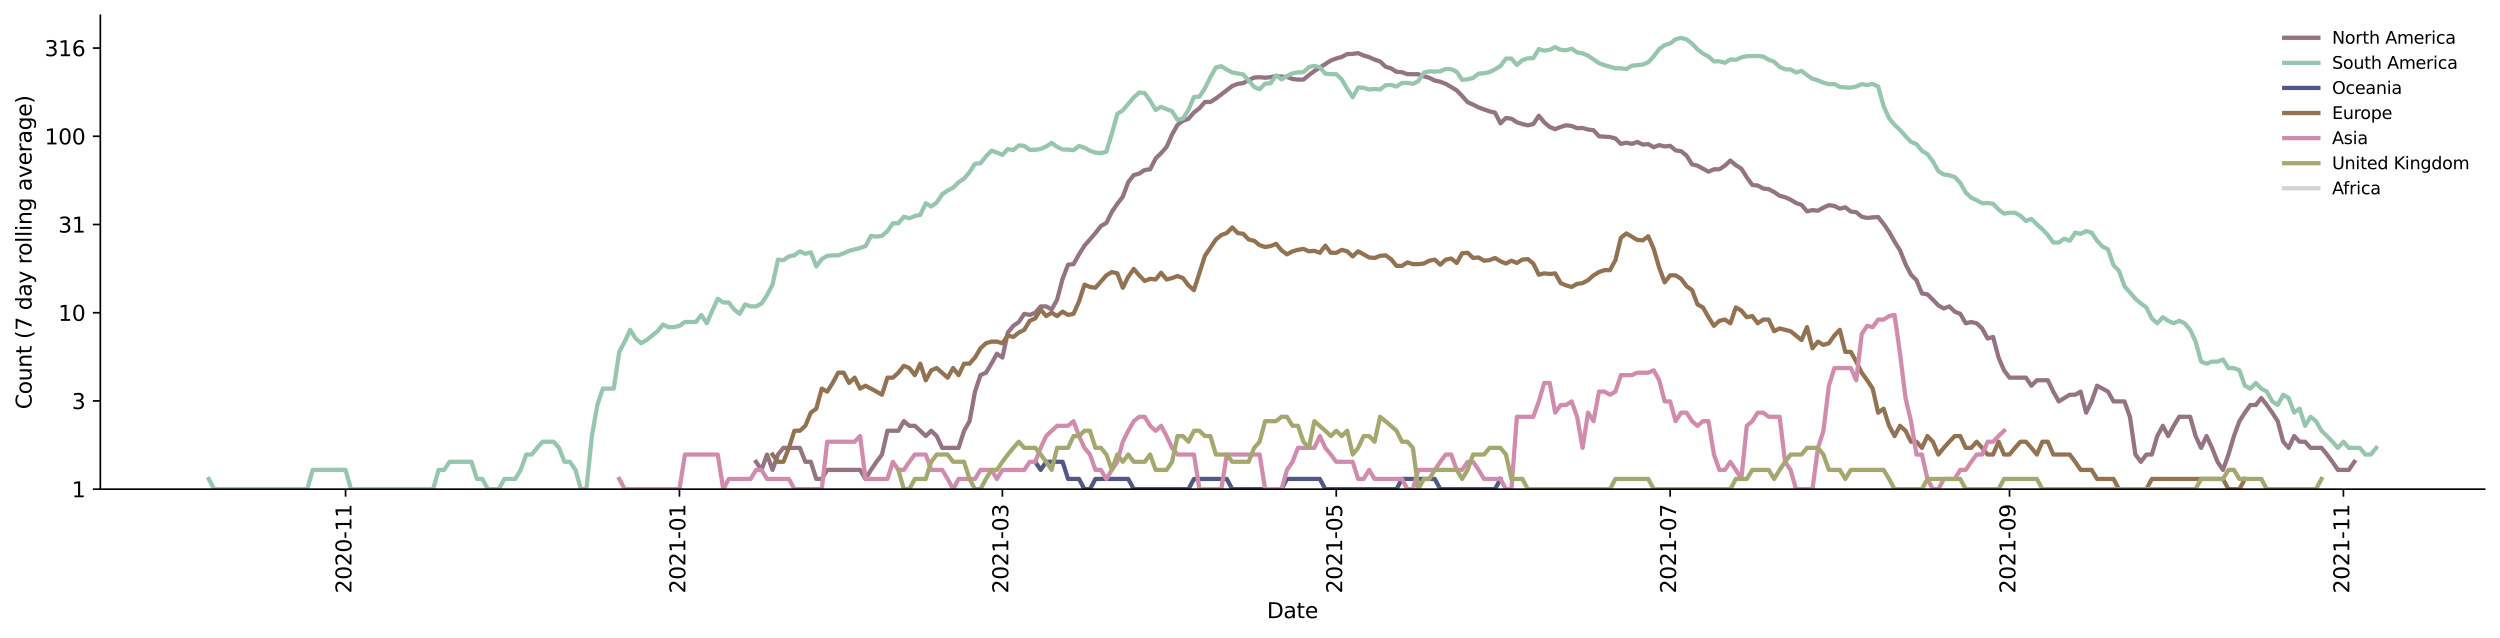 <?xml version="1.0" encoding="utf-8" standalone="no"?>
<!DOCTYPE svg PUBLIC "-//W3C//DTD SVG 1.1//EN"
  "http://www.w3.org/Graphics/SVG/1.1/DTD/svg11.dtd">
<svg height="298.621pt" version="1.1" viewBox="0 0 1170.166 298.621" width="1170.166pt" xmlns="http://www.w3.org/2000/svg" xmlns:xlink="http://www.w3.org/1999/xlink">
 <defs>
  <style type="text/css">*{stroke-linecap:butt;stroke-linejoin:round;}</style>
 </defs>
 <g id="figure_1">
  <g id="patch_1">
   <path d="M 0 298.621 
L 1170.166 298.621 
L 1170.166 0 
L 0 0 
z
" style="fill:#ffffff;"/>
  </g>
  <g id="axes_1">
   <g id="patch_2">
    <path d="M 46.966 228.96 
L 1162.966 228.96 
L 1162.966 7.2 
L 46.966 7.2 
z
" style="fill:#ffffff;"/>
   </g>
   <g id="matplotlib.axis_1">
    <g id="xtick_1">
     <g id="line2d_1">
      <defs>
       <path d="M 0 0 
L 0 3.5 
" id="mfb440094ff" style="stroke:#000000;stroke-width:0.8;"/>
      </defs>
      <g>
       <use style="stroke:#000000;stroke-width:0.8;" x="161.742" xlink:href="#mfb440094ff" y="228.96"/>
      </g>
     </g>
     <g id="text_1">
      <!-- 2020-11 -->
      <g transform="translate(164.502 277.743)rotate(-90)scale(0.1 -0.1)">
       <defs>
        <path d="M 1228 531 
L 3431 531 
L 3431 0 
L 469 0 
L 469 531 
Q 828 903 1448 1529 
Q 2069 2156 2228 2338 
Q 2531 2678 2651 2914 
Q 2772 3150 2772 3378 
Q 2772 3750 2511 3984 
Q 2250 4219 1831 4219 
Q 1534 4219 1204 4116 
Q 875 4013 500 3803 
L 500 4441 
Q 881 4594 1212 4672 
Q 1544 4750 1819 4750 
Q 2544 4750 2975 4387 
Q 3406 4025 3406 3419 
Q 3406 3131 3298 2873 
Q 3191 2616 2906 2266 
Q 2828 2175 2409 1742 
Q 1991 1309 1228 531 
z
" id="DejaVuSans-32" transform="scale(0.016)"/>
        <path d="M 2034 4250 
Q 1547 4250 1301 3770 
Q 1056 3291 1056 2328 
Q 1056 1369 1301 889 
Q 1547 409 2034 409 
Q 2525 409 2770 889 
Q 3016 1369 3016 2328 
Q 3016 3291 2770 3770 
Q 2525 4250 2034 4250 
z
M 2034 4750 
Q 2819 4750 3233 4129 
Q 3647 3509 3647 2328 
Q 3647 1150 3233 529 
Q 2819 -91 2034 -91 
Q 1250 -91 836 529 
Q 422 1150 422 2328 
Q 422 3509 836 4129 
Q 1250 4750 2034 4750 
z
" id="DejaVuSans-30" transform="scale(0.016)"/>
        <path d="M 313 2009 
L 1997 2009 
L 1997 1497 
L 313 1497 
L 313 2009 
z
" id="DejaVuSans-2d" transform="scale(0.016)"/>
        <path d="M 794 531 
L 1825 531 
L 1825 4091 
L 703 3866 
L 703 4441 
L 1819 4666 
L 2450 4666 
L 2450 531 
L 3481 531 
L 3481 0 
L 794 0 
L 794 531 
z
" id="DejaVuSans-31" transform="scale(0.016)"/>
       </defs>
       <use xlink:href="#DejaVuSans-32"/>
       <use x="63.623" xlink:href="#DejaVuSans-30"/>
       <use x="127.246" xlink:href="#DejaVuSans-32"/>
       <use x="190.869" xlink:href="#DejaVuSans-30"/>
       <use x="254.492" xlink:href="#DejaVuSans-2d"/>
       <use x="290.576" xlink:href="#DejaVuSans-31"/>
       <use x="354.199" xlink:href="#DejaVuSans-31"/>
      </g>
     </g>
    </g>
    <g id="xtick_2">
     <g id="line2d_2">
      <g>
       <use style="stroke:#000000;stroke-width:0.8;" x="318.023" xlink:href="#mfb440094ff" y="228.96"/>
      </g>
     </g>
     <g id="text_2">
      <!-- 2021-01 -->
      <g transform="translate(320.783 277.743)rotate(-90)scale(0.1 -0.1)">
       <use xlink:href="#DejaVuSans-32"/>
       <use x="63.623" xlink:href="#DejaVuSans-30"/>
       <use x="127.246" xlink:href="#DejaVuSans-32"/>
       <use x="190.869" xlink:href="#DejaVuSans-31"/>
       <use x="254.492" xlink:href="#DejaVuSans-2d"/>
       <use x="290.576" xlink:href="#DejaVuSans-30"/>
       <use x="354.199" xlink:href="#DejaVuSans-31"/>
      </g>
     </g>
    </g>
    <g id="xtick_3">
     <g id="line2d_3">
      <g>
       <use style="stroke:#000000;stroke-width:0.8;" x="469.181" xlink:href="#mfb440094ff" y="228.96"/>
      </g>
     </g>
     <g id="text_3">
      <!-- 2021-03 -->
      <g transform="translate(471.94 277.743)rotate(-90)scale(0.1 -0.1)">
       <defs>
        <path d="M 2597 2516 
Q 3050 2419 3304 2112 
Q 3559 1806 3559 1356 
Q 3559 666 3084 287 
Q 2609 -91 1734 -91 
Q 1441 -91 1130 -33 
Q 819 25 488 141 
L 488 750 
Q 750 597 1062 519 
Q 1375 441 1716 441 
Q 2309 441 2620 675 
Q 2931 909 2931 1356 
Q 2931 1769 2642 2001 
Q 2353 2234 1838 2234 
L 1294 2234 
L 1294 2753 
L 1863 2753 
Q 2328 2753 2575 2939 
Q 2822 3125 2822 3475 
Q 2822 3834 2567 4026 
Q 2313 4219 1838 4219 
Q 1578 4219 1281 4162 
Q 984 4106 628 3988 
L 628 4550 
Q 988 4650 1302 4700 
Q 1616 4750 1894 4750 
Q 2613 4750 3031 4423 
Q 3450 4097 3450 3541 
Q 3450 3153 3228 2886 
Q 3006 2619 2597 2516 
z
" id="DejaVuSans-33" transform="scale(0.016)"/>
       </defs>
       <use xlink:href="#DejaVuSans-32"/>
       <use x="63.623" xlink:href="#DejaVuSans-30"/>
       <use x="127.246" xlink:href="#DejaVuSans-32"/>
       <use x="190.869" xlink:href="#DejaVuSans-31"/>
       <use x="254.492" xlink:href="#DejaVuSans-2d"/>
       <use x="290.576" xlink:href="#DejaVuSans-30"/>
       <use x="354.199" xlink:href="#DejaVuSans-33"/>
      </g>
     </g>
    </g>
    <g id="xtick_4">
     <g id="line2d_4">
      <g>
       <use style="stroke:#000000;stroke-width:0.8;" x="625.461" xlink:href="#mfb440094ff" y="228.96"/>
      </g>
     </g>
     <g id="text_4">
      <!-- 2021-05 -->
      <g transform="translate(628.221 277.743)rotate(-90)scale(0.1 -0.1)">
       <defs>
        <path d="M 691 4666 
L 3169 4666 
L 3169 4134 
L 1269 4134 
L 1269 2991 
Q 1406 3038 1543 3061 
Q 1681 3084 1819 3084 
Q 2600 3084 3056 2656 
Q 3513 2228 3513 1497 
Q 3513 744 3044 326 
Q 2575 -91 1722 -91 
Q 1428 -91 1123 -41 
Q 819 9 494 109 
L 494 744 
Q 775 591 1075 516 
Q 1375 441 1709 441 
Q 2250 441 2565 725 
Q 2881 1009 2881 1497 
Q 2881 1984 2565 2268 
Q 2250 2553 1709 2553 
Q 1456 2553 1204 2497 
Q 953 2441 691 2322 
L 691 4666 
z
" id="DejaVuSans-35" transform="scale(0.016)"/>
       </defs>
       <use xlink:href="#DejaVuSans-32"/>
       <use x="63.623" xlink:href="#DejaVuSans-30"/>
       <use x="127.246" xlink:href="#DejaVuSans-32"/>
       <use x="190.869" xlink:href="#DejaVuSans-31"/>
       <use x="254.492" xlink:href="#DejaVuSans-2d"/>
       <use x="290.576" xlink:href="#DejaVuSans-30"/>
       <use x="354.199" xlink:href="#DejaVuSans-35"/>
      </g>
     </g>
    </g>
    <g id="xtick_5">
     <g id="line2d_5">
      <g>
       <use style="stroke:#000000;stroke-width:0.8;" x="781.742" xlink:href="#mfb440094ff" y="228.96"/>
      </g>
     </g>
     <g id="text_5">
      <!-- 2021-07 -->
      <g transform="translate(784.502 277.743)rotate(-90)scale(0.1 -0.1)">
       <defs>
        <path d="M 525 4666 
L 3525 4666 
L 3525 4397 
L 1831 0 
L 1172 0 
L 2766 4134 
L 525 4134 
L 525 4666 
z
" id="DejaVuSans-37" transform="scale(0.016)"/>
       </defs>
       <use xlink:href="#DejaVuSans-32"/>
       <use x="63.623" xlink:href="#DejaVuSans-30"/>
       <use x="127.246" xlink:href="#DejaVuSans-32"/>
       <use x="190.869" xlink:href="#DejaVuSans-31"/>
       <use x="254.492" xlink:href="#DejaVuSans-2d"/>
       <use x="290.576" xlink:href="#DejaVuSans-30"/>
       <use x="354.199" xlink:href="#DejaVuSans-37"/>
      </g>
     </g>
    </g>
    <g id="xtick_6">
     <g id="line2d_6">
      <g>
       <use style="stroke:#000000;stroke-width:0.8;" x="940.585" xlink:href="#mfb440094ff" y="228.96"/>
      </g>
     </g>
     <g id="text_6">
      <!-- 2021-09 -->
      <g transform="translate(943.345 277.743)rotate(-90)scale(0.1 -0.1)">
       <defs>
        <path d="M 703 97 
L 703 672 
Q 941 559 1184 500 
Q 1428 441 1663 441 
Q 2288 441 2617 861 
Q 2947 1281 2994 2138 
Q 2813 1869 2534 1725 
Q 2256 1581 1919 1581 
Q 1219 1581 811 2004 
Q 403 2428 403 3163 
Q 403 3881 828 4315 
Q 1253 4750 1959 4750 
Q 2769 4750 3195 4129 
Q 3622 3509 3622 2328 
Q 3622 1225 3098 567 
Q 2575 -91 1691 -91 
Q 1453 -91 1209 -44 
Q 966 3 703 97 
z
M 1959 2075 
Q 2384 2075 2632 2365 
Q 2881 2656 2881 3163 
Q 2881 3666 2632 3958 
Q 2384 4250 1959 4250 
Q 1534 4250 1286 3958 
Q 1038 3666 1038 3163 
Q 1038 2656 1286 2365 
Q 1534 2075 1959 2075 
z
" id="DejaVuSans-39" transform="scale(0.016)"/>
       </defs>
       <use xlink:href="#DejaVuSans-32"/>
       <use x="63.623" xlink:href="#DejaVuSans-30"/>
       <use x="127.246" xlink:href="#DejaVuSans-32"/>
       <use x="190.869" xlink:href="#DejaVuSans-31"/>
       <use x="254.492" xlink:href="#DejaVuSans-2d"/>
       <use x="290.576" xlink:href="#DejaVuSans-30"/>
       <use x="354.199" xlink:href="#DejaVuSans-39"/>
      </g>
     </g>
    </g>
    <g id="xtick_7">
     <g id="line2d_7">
      <g>
       <use style="stroke:#000000;stroke-width:0.8;" x="1096.866" xlink:href="#mfb440094ff" y="228.96"/>
      </g>
     </g>
     <g id="text_7">
      <!-- 2021-11 -->
      <g transform="translate(1099.626 277.743)rotate(-90)scale(0.1 -0.1)">
       <use xlink:href="#DejaVuSans-32"/>
       <use x="63.623" xlink:href="#DejaVuSans-30"/>
       <use x="127.246" xlink:href="#DejaVuSans-32"/>
       <use x="190.869" xlink:href="#DejaVuSans-31"/>
       <use x="254.492" xlink:href="#DejaVuSans-2d"/>
       <use x="290.576" xlink:href="#DejaVuSans-31"/>
       <use x="354.199" xlink:href="#DejaVuSans-31"/>
      </g>
     </g>
    </g>
    <g id="text_8">
     <!-- Date -->
     <g transform="translate(593.015 289.341)scale(0.1 -0.1)">
      <defs>
       <path d="M 1259 4147 
L 1259 519 
L 2022 519 
Q 2988 519 3436 956 
Q 3884 1394 3884 2338 
Q 3884 3275 3436 3711 
Q 2988 4147 2022 4147 
L 1259 4147 
z
M 628 4666 
L 1925 4666 
Q 3281 4666 3915 4102 
Q 4550 3538 4550 2338 
Q 4550 1131 3912 565 
Q 3275 0 1925 0 
L 628 0 
L 628 4666 
z
" id="DejaVuSans-44" transform="scale(0.016)"/>
       <path d="M 2194 1759 
Q 1497 1759 1228 1600 
Q 959 1441 959 1056 
Q 959 750 1161 570 
Q 1363 391 1709 391 
Q 2188 391 2477 730 
Q 2766 1069 2766 1631 
L 2766 1759 
L 2194 1759 
z
M 3341 1997 
L 3341 0 
L 2766 0 
L 2766 531 
Q 2569 213 2275 61 
Q 1981 -91 1556 -91 
Q 1019 -91 701 211 
Q 384 513 384 1019 
Q 384 1609 779 1909 
Q 1175 2209 1959 2209 
L 2766 2209 
L 2766 2266 
Q 2766 2663 2505 2880 
Q 2244 3097 1772 3097 
Q 1472 3097 1187 3025 
Q 903 2953 641 2809 
L 641 3341 
Q 956 3463 1253 3523 
Q 1550 3584 1831 3584 
Q 2591 3584 2966 3190 
Q 3341 2797 3341 1997 
z
" id="DejaVuSans-61" transform="scale(0.016)"/>
       <path d="M 1172 4494 
L 1172 3500 
L 2356 3500 
L 2356 3053 
L 1172 3053 
L 1172 1153 
Q 1172 725 1289 603 
Q 1406 481 1766 481 
L 2356 481 
L 2356 0 
L 1766 0 
Q 1100 0 847 248 
Q 594 497 594 1153 
L 594 3053 
L 172 3053 
L 172 3500 
L 594 3500 
L 594 4494 
L 1172 4494 
z
" id="DejaVuSans-74" transform="scale(0.016)"/>
       <path d="M 3597 1894 
L 3597 1613 
L 953 1613 
Q 991 1019 1311 708 
Q 1631 397 2203 397 
Q 2534 397 2845 478 
Q 3156 559 3463 722 
L 3463 178 
Q 3153 47 2828 -22 
Q 2503 -91 2169 -91 
Q 1331 -91 842 396 
Q 353 884 353 1716 
Q 353 2575 817 3079 
Q 1281 3584 2069 3584 
Q 2775 3584 3186 3129 
Q 3597 2675 3597 1894 
z
M 3022 2063 
Q 3016 2534 2758 2815 
Q 2500 3097 2075 3097 
Q 1594 3097 1305 2825 
Q 1016 2553 972 2059 
L 3022 2063 
z
" id="DejaVuSans-65" transform="scale(0.016)"/>
      </defs>
      <use xlink:href="#DejaVuSans-44"/>
      <use x="77.002" xlink:href="#DejaVuSans-61"/>
      <use x="138.281" xlink:href="#DejaVuSans-74"/>
      <use x="177.49" xlink:href="#DejaVuSans-65"/>
     </g>
    </g>
   </g>
   <g id="matplotlib.axis_2">
    <g id="ytick_1">
     <g id="line2d_8">
      <defs>
       <path d="M 0 0 
L -3.5 0 
" id="mb0893ee083" style="stroke:#000000;stroke-width:0.8;"/>
      </defs>
      <g>
       <use style="stroke:#000000;stroke-width:0.8;" x="46.966" xlink:href="#mb0893ee083" y="228.96"/>
      </g>
     </g>
     <g id="text_9">
      <!-- 1 -->
      <g transform="translate(33.603 232.759)scale(0.1 -0.1)">
       <use xlink:href="#DejaVuSans-31"/>
      </g>
     </g>
    </g>
    <g id="ytick_2">
     <g id="line2d_9">
      <g>
       <use style="stroke:#000000;stroke-width:0.8;" x="46.966" xlink:href="#mb0893ee083" y="187.667"/>
      </g>
     </g>
     <g id="text_10">
      <!-- 3 -->
      <g transform="translate(33.603 191.466)scale(0.1 -0.1)">
       <use xlink:href="#DejaVuSans-33"/>
      </g>
     </g>
    </g>
    <g id="ytick_3">
     <g id="line2d_10">
      <g>
       <use style="stroke:#000000;stroke-width:0.8;" x="46.966" xlink:href="#mb0893ee083" y="146.374"/>
      </g>
     </g>
     <g id="text_11">
      <!-- 10 -->
      <g transform="translate(27.241 150.173)scale(0.1 -0.1)">
       <use xlink:href="#DejaVuSans-31"/>
       <use x="63.623" xlink:href="#DejaVuSans-30"/>
      </g>
     </g>
    </g>
    <g id="ytick_4">
     <g id="line2d_11">
      <g>
       <use style="stroke:#000000;stroke-width:0.8;" x="46.966" xlink:href="#mb0893ee083" y="105.081"/>
      </g>
     </g>
     <g id="text_12">
      <!-- 31 -->
      <g transform="translate(27.241 108.88)scale(0.1 -0.1)">
       <use xlink:href="#DejaVuSans-33"/>
       <use x="63.623" xlink:href="#DejaVuSans-31"/>
      </g>
     </g>
    </g>
    <g id="ytick_5">
     <g id="line2d_12">
      <g>
       <use style="stroke:#000000;stroke-width:0.8;" x="46.966" xlink:href="#mb0893ee083" y="63.788"/>
      </g>
     </g>
     <g id="text_13">
      <!-- 100 -->
      <g transform="translate(20.878 67.587)scale(0.1 -0.1)">
       <use xlink:href="#DejaVuSans-31"/>
       <use x="63.623" xlink:href="#DejaVuSans-30"/>
       <use x="127.246" xlink:href="#DejaVuSans-30"/>
      </g>
     </g>
    </g>
    <g id="ytick_6">
     <g id="line2d_13">
      <g>
       <use style="stroke:#000000;stroke-width:0.8;" x="46.966" xlink:href="#mb0893ee083" y="22.495"/>
      </g>
     </g>
     <g id="text_14">
      <!-- 316 -->
      <g transform="translate(20.878 26.294)scale(0.1 -0.1)">
       <defs>
        <path d="M 2113 2584 
Q 1688 2584 1439 2293 
Q 1191 2003 1191 1497 
Q 1191 994 1439 701 
Q 1688 409 2113 409 
Q 2538 409 2786 701 
Q 3034 994 3034 1497 
Q 3034 2003 2786 2293 
Q 2538 2584 2113 2584 
z
M 3366 4563 
L 3366 3988 
Q 3128 4100 2886 4159 
Q 2644 4219 2406 4219 
Q 1781 4219 1451 3797 
Q 1122 3375 1075 2522 
Q 1259 2794 1537 2939 
Q 1816 3084 2150 3084 
Q 2853 3084 3261 2657 
Q 3669 2231 3669 1497 
Q 3669 778 3244 343 
Q 2819 -91 2113 -91 
Q 1303 -91 875 529 
Q 447 1150 447 2328 
Q 447 3434 972 4092 
Q 1497 4750 2381 4750 
Q 2619 4750 2861 4703 
Q 3103 4656 3366 4563 
z
" id="DejaVuSans-36" transform="scale(0.016)"/>
       </defs>
       <use xlink:href="#DejaVuSans-33"/>
       <use x="63.623" xlink:href="#DejaVuSans-31"/>
       <use x="127.246" xlink:href="#DejaVuSans-36"/>
      </g>
     </g>
    </g>
    <g id="text_15">
     <!-- Count (7 day rolling average) -->
     <g transform="translate(14.798 191.548)rotate(-90)scale(0.1 -0.1)">
      <defs>
       <path d="M 4122 4306 
L 4122 3641 
Q 3803 3938 3442 4084 
Q 3081 4231 2675 4231 
Q 1875 4231 1450 3742 
Q 1025 3253 1025 2328 
Q 1025 1406 1450 917 
Q 1875 428 2675 428 
Q 3081 428 3442 575 
Q 3803 722 4122 1019 
L 4122 359 
Q 3791 134 3420 21 
Q 3050 -91 2638 -91 
Q 1578 -91 968 557 
Q 359 1206 359 2328 
Q 359 3453 968 4101 
Q 1578 4750 2638 4750 
Q 3056 4750 3426 4639 
Q 3797 4528 4122 4306 
z
" id="DejaVuSans-43" transform="scale(0.016)"/>
       <path d="M 1959 3097 
Q 1497 3097 1228 2736 
Q 959 2375 959 1747 
Q 959 1119 1226 758 
Q 1494 397 1959 397 
Q 2419 397 2687 759 
Q 2956 1122 2956 1747 
Q 2956 2369 2687 2733 
Q 2419 3097 1959 3097 
z
M 1959 3584 
Q 2709 3584 3137 3096 
Q 3566 2609 3566 1747 
Q 3566 888 3137 398 
Q 2709 -91 1959 -91 
Q 1206 -91 779 398 
Q 353 888 353 1747 
Q 353 2609 779 3096 
Q 1206 3584 1959 3584 
z
" id="DejaVuSans-6f" transform="scale(0.016)"/>
       <path d="M 544 1381 
L 544 3500 
L 1119 3500 
L 1119 1403 
Q 1119 906 1312 657 
Q 1506 409 1894 409 
Q 2359 409 2629 706 
Q 2900 1003 2900 1516 
L 2900 3500 
L 3475 3500 
L 3475 0 
L 2900 0 
L 2900 538 
Q 2691 219 2414 64 
Q 2138 -91 1772 -91 
Q 1169 -91 856 284 
Q 544 659 544 1381 
z
M 1991 3584 
L 1991 3584 
z
" id="DejaVuSans-75" transform="scale(0.016)"/>
       <path d="M 3513 2113 
L 3513 0 
L 2938 0 
L 2938 2094 
Q 2938 2591 2744 2837 
Q 2550 3084 2163 3084 
Q 1697 3084 1428 2787 
Q 1159 2491 1159 1978 
L 1159 0 
L 581 0 
L 581 3500 
L 1159 3500 
L 1159 2956 
Q 1366 3272 1645 3428 
Q 1925 3584 2291 3584 
Q 2894 3584 3203 3211 
Q 3513 2838 3513 2113 
z
" id="DejaVuSans-6e" transform="scale(0.016)"/>
       <path id="DejaVuSans-20" transform="scale(0.016)"/>
       <path d="M 1984 4856 
Q 1566 4138 1362 3434 
Q 1159 2731 1159 2009 
Q 1159 1288 1364 580 
Q 1569 -128 1984 -844 
L 1484 -844 
Q 1016 -109 783 600 
Q 550 1309 550 2009 
Q 550 2706 781 3412 
Q 1013 4119 1484 4856 
L 1984 4856 
z
" id="DejaVuSans-28" transform="scale(0.016)"/>
       <path d="M 2906 2969 
L 2906 4863 
L 3481 4863 
L 3481 0 
L 2906 0 
L 2906 525 
Q 2725 213 2448 61 
Q 2172 -91 1784 -91 
Q 1150 -91 751 415 
Q 353 922 353 1747 
Q 353 2572 751 3078 
Q 1150 3584 1784 3584 
Q 2172 3584 2448 3432 
Q 2725 3281 2906 2969 
z
M 947 1747 
Q 947 1113 1208 752 
Q 1469 391 1925 391 
Q 2381 391 2643 752 
Q 2906 1113 2906 1747 
Q 2906 2381 2643 2742 
Q 2381 3103 1925 3103 
Q 1469 3103 1208 2742 
Q 947 2381 947 1747 
z
" id="DejaVuSans-64" transform="scale(0.016)"/>
       <path d="M 2059 -325 
Q 1816 -950 1584 -1140 
Q 1353 -1331 966 -1331 
L 506 -1331 
L 506 -850 
L 844 -850 
Q 1081 -850 1212 -737 
Q 1344 -625 1503 -206 
L 1606 56 
L 191 3500 
L 800 3500 
L 1894 763 
L 2988 3500 
L 3597 3500 
L 2059 -325 
z
" id="DejaVuSans-79" transform="scale(0.016)"/>
       <path d="M 2631 2963 
Q 2534 3019 2420 3045 
Q 2306 3072 2169 3072 
Q 1681 3072 1420 2755 
Q 1159 2438 1159 1844 
L 1159 0 
L 581 0 
L 581 3500 
L 1159 3500 
L 1159 2956 
Q 1341 3275 1631 3429 
Q 1922 3584 2338 3584 
Q 2397 3584 2469 3576 
Q 2541 3569 2628 3553 
L 2631 2963 
z
" id="DejaVuSans-72" transform="scale(0.016)"/>
       <path d="M 603 4863 
L 1178 4863 
L 1178 0 
L 603 0 
L 603 4863 
z
" id="DejaVuSans-6c" transform="scale(0.016)"/>
       <path d="M 603 3500 
L 1178 3500 
L 1178 0 
L 603 0 
L 603 3500 
z
M 603 4863 
L 1178 4863 
L 1178 4134 
L 603 4134 
L 603 4863 
z
" id="DejaVuSans-69" transform="scale(0.016)"/>
       <path d="M 2906 1791 
Q 2906 2416 2648 2759 
Q 2391 3103 1925 3103 
Q 1463 3103 1205 2759 
Q 947 2416 947 1791 
Q 947 1169 1205 825 
Q 1463 481 1925 481 
Q 2391 481 2648 825 
Q 2906 1169 2906 1791 
z
M 3481 434 
Q 3481 -459 3084 -895 
Q 2688 -1331 1869 -1331 
Q 1566 -1331 1297 -1286 
Q 1028 -1241 775 -1147 
L 775 -588 
Q 1028 -725 1275 -790 
Q 1522 -856 1778 -856 
Q 2344 -856 2625 -561 
Q 2906 -266 2906 331 
L 2906 616 
Q 2728 306 2450 153 
Q 2172 0 1784 0 
Q 1141 0 747 490 
Q 353 981 353 1791 
Q 353 2603 747 3093 
Q 1141 3584 1784 3584 
Q 2172 3584 2450 3431 
Q 2728 3278 2906 2969 
L 2906 3500 
L 3481 3500 
L 3481 434 
z
" id="DejaVuSans-67" transform="scale(0.016)"/>
       <path d="M 191 3500 
L 800 3500 
L 1894 563 
L 2988 3500 
L 3597 3500 
L 2284 0 
L 1503 0 
L 191 3500 
z
" id="DejaVuSans-76" transform="scale(0.016)"/>
       <path d="M 513 4856 
L 1013 4856 
Q 1481 4119 1714 3412 
Q 1947 2706 1947 2009 
Q 1947 1309 1714 600 
Q 1481 -109 1013 -844 
L 513 -844 
Q 928 -128 1133 580 
Q 1338 1288 1338 2009 
Q 1338 2731 1133 3434 
Q 928 4138 513 4856 
z
" id="DejaVuSans-29" transform="scale(0.016)"/>
      </defs>
      <use xlink:href="#DejaVuSans-43"/>
      <use x="69.824" xlink:href="#DejaVuSans-6f"/>
      <use x="131.006" xlink:href="#DejaVuSans-75"/>
      <use x="194.385" xlink:href="#DejaVuSans-6e"/>
      <use x="257.764" xlink:href="#DejaVuSans-74"/>
      <use x="296.973" xlink:href="#DejaVuSans-20"/>
      <use x="328.76" xlink:href="#DejaVuSans-28"/>
      <use x="367.773" xlink:href="#DejaVuSans-37"/>
      <use x="431.396" xlink:href="#DejaVuSans-20"/>
      <use x="463.184" xlink:href="#DejaVuSans-64"/>
      <use x="526.66" xlink:href="#DejaVuSans-61"/>
      <use x="587.939" xlink:href="#DejaVuSans-79"/>
      <use x="647.119" xlink:href="#DejaVuSans-20"/>
      <use x="678.906" xlink:href="#DejaVuSans-72"/>
      <use x="717.77" xlink:href="#DejaVuSans-6f"/>
      <use x="778.951" xlink:href="#DejaVuSans-6c"/>
      <use x="806.734" xlink:href="#DejaVuSans-6c"/>
      <use x="834.518" xlink:href="#DejaVuSans-69"/>
      <use x="862.301" xlink:href="#DejaVuSans-6e"/>
      <use x="925.68" xlink:href="#DejaVuSans-67"/>
      <use x="989.156" xlink:href="#DejaVuSans-20"/>
      <use x="1020.943" xlink:href="#DejaVuSans-61"/>
      <use x="1082.223" xlink:href="#DejaVuSans-76"/>
      <use x="1141.402" xlink:href="#DejaVuSans-65"/>
      <use x="1202.926" xlink:href="#DejaVuSans-72"/>
      <use x="1244.039" xlink:href="#DejaVuSans-61"/>
      <use x="1305.318" xlink:href="#DejaVuSans-67"/>
      <use x="1368.795" xlink:href="#DejaVuSans-65"/>
      <use x="1430.318" xlink:href="#DejaVuSans-29"/>
     </g>
    </g>
   </g>
   <g id="line2d_14">
    <path clip-path="url(#pcf53d0bba7)" d="M 353.891 216.167 
L 356.453 219.946 
L 359.015 212.749 
L 361.577 219.946 
L 364.139 212.749 
L 366.701 209.628 
L 374.387 209.628 
L 376.949 216.167 
L 379.511 216.167 
L 382.073 224.171 
L 384.635 224.171 
L 387.197 219.946 
L 402.569 219.946 
L 405.131 224.171 
L 407.693 219.946 
L 410.255 216.167 
L 412.817 212.749 
L 415.379 201.625 
L 420.503 201.625 
L 423.065 197.135 
L 425.627 199.31 
L 428.189 199.31 
L 430.751 201.625 
L 433.313 204.099 
L 435.875 201.625 
L 438.437 204.099 
L 440.999 209.628 
L 448.685 209.628 
L 451.247 201.625 
L 453.809 197.135 
L 456.371 183.303 
L 458.933 175.588 
L 461.495 174.449 
L 464.057 170.224 
L 466.619 165.56 
L 469.181 167.354 
L 471.742 155.682 
L 474.304 152.506 
L 476.866 150.727 
L 479.428 146.89 
L 481.99 147.414 
L 484.552 146.374 
L 487.114 143.424 
L 489.676 143.424 
L 492.238 144.869 
L 494.8 140.264 
L 497.362 130.49 
L 499.924 123.896 
L 502.486 123.624 
L 505.048 119.039 
L 507.61 114.974 
L 512.734 109.081 
L 515.296 105.794 
L 517.858 104.337 
L 520.42 99.173 
L 522.982 95.394 
L 525.544 92.088 
L 528.106 85.23 
L 530.668 81.939 
L 533.23 81.266 
L 535.792 79.556 
L 538.354 79.239 
L 540.916 74.175 
L 543.478 71.664 
L 546.04 68.783 
L 548.602 62.977 
L 551.164 58.421 
L 553.726 56.53 
L 556.288 55.621 
L 558.85 52.647 
L 561.412 50.674 
L 563.974 47.74 
L 566.536 47.74 
L 569.098 46.139 
L 576.784 40.258 
L 579.346 39.262 
L 581.908 38.876 
L 584.47 37.471 
L 587.032 36.309 
L 589.594 36.143 
L 592.156 36.381 
L 594.718 36.096 
L 597.28 35.672 
L 602.404 36.025 
L 604.966 36.958 
L 607.528 37.251 
L 610.09 37.251 
L 612.652 35.138 
L 615.214 33.252 
L 622.9 28.316 
L 625.461 27.357 
L 628.023 26.658 
L 630.585 25.319 
L 633.147 25.231 
L 635.709 24.866 
L 638.271 25.991 
L 640.833 26.749 
L 643.395 27.899 
L 645.957 28.757 
L 648.519 31.212 
L 651.081 32.006 
L 653.643 33.604 
L 656.205 33.781 
L 658.767 34.703 
L 663.891 34.748 
L 666.453 35.719 
L 669.015 36.429 
L 671.577 37.693 
L 674.139 38.267 
L 676.701 39.236 
L 681.825 42.282 
L 684.387 44.938 
L 686.949 47.839 
L 689.511 48.973 
L 692.073 50.285 
L 697.197 52.125 
L 699.759 52.722 
L 702.321 57.722 
L 704.883 55.215 
L 707.445 55.58 
L 710.007 57.206 
L 712.569 58.069 
L 715.131 58.642 
L 717.693 58.069 
L 720.255 54.181 
L 722.817 57.249 
L 725.379 59.45 
L 727.941 60.463 
L 730.503 59.405 
L 733.065 58.642 
L 735.627 58.954 
L 738.189 59.999 
L 740.751 59.907 
L 743.313 60.65 
L 745.875 60.933 
L 748.437 63.788 
L 753.561 64.149 
L 756.123 64.828 
L 758.685 67.34 
L 761.247 66.779 
L 763.809 67.34 
L 766.371 66.446 
L 768.933 67.681 
L 771.495 67.453 
L 774.057 68.901 
L 776.619 67.91 
L 779.181 68.548 
L 781.742 68.257 
L 784.304 70.409 
L 786.866 70.781 
L 789.428 72.831 
L 791.99 76.949 
L 794.552 77.545 
L 799.676 80.36 
L 802.238 79.239 
L 804.8 79.239 
L 807.362 77.545 
L 809.924 75.146 
L 812.486 77.32 
L 815.048 78.925 
L 817.61 82.974 
L 820.172 86.559 
L 822.734 86.85 
L 825.296 88.241 
L 827.858 88.547 
L 830.42 89.9 
L 832.982 91.64 
L 835.544 92.314 
L 838.106 93.468 
L 840.668 95.025 
L 843.23 95.892 
L 845.792 98.899 
L 848.354 98.357 
L 850.916 98.627 
L 853.478 97.168 
L 856.04 96.018 
L 858.602 96.397 
L 861.164 97.692 
L 863.726 97.039 
L 866.288 99.035 
L 868.85 99.31 
L 871.412 101.442 
L 873.974 102.032 
L 876.536 101.736 
L 879.098 101.588 
L 881.66 104.816 
L 884.222 108.542 
L 886.784 113.102 
L 889.346 117.175 
L 891.908 123.624 
L 894.47 128.569 
L 897.032 131.155 
L 899.594 137.36 
L 902.156 137.761 
L 904.718 140.264 
L 907.28 142.956 
L 909.842 144.381 
L 912.404 143.424 
L 914.966 145.865 
L 917.528 146.89 
L 920.09 151.31 
L 922.652 150.727 
L 925.214 151.31 
L 927.776 153.743 
L 930.338 158.442 
L 932.9 157.732 
L 935.461 167.354 
L 938.023 173.345 
L 940.585 176.764 
L 948.271 176.764 
L 950.833 180.543 
L 953.395 177.98 
L 958.519 177.98 
L 961.081 183.303 
L 963.643 187.888 
L 968.767 184.767 
L 971.329 184.767 
L 973.891 183.303 
L 976.453 193.146 
L 979.015 187.888 
L 981.577 180.543 
L 986.701 183.303 
L 989.263 187.888 
L 994.387 187.888 
L 996.949 195.085 
L 999.511 212.749 
L 1002.073 216.167 
L 1004.635 212.749 
L 1007.197 212.749 
L 1009.759 204.099 
L 1012.321 199.31 
L 1014.883 204.099 
L 1017.445 199.31 
L 1020.007 195.085 
L 1025.131 195.085 
L 1027.693 204.099 
L 1030.255 209.628 
L 1032.817 204.099 
L 1035.379 209.628 
L 1037.941 216.167 
L 1040.503 219.946 
L 1043.065 212.749 
L 1045.627 204.099 
L 1048.189 197.135 
L 1050.751 193.146 
L 1053.313 189.556 
L 1055.875 189.556 
L 1058.437 186.294 
L 1060.999 189.556 
L 1063.561 193.146 
L 1066.123 197.135 
L 1068.685 206.757 
L 1071.247 209.628 
L 1073.809 204.099 
L 1076.371 206.757 
L 1078.933 206.757 
L 1081.495 209.628 
L 1086.619 209.628 
L 1089.181 212.749 
L 1091.742 216.167 
L 1094.304 219.946 
L 1099.428 219.946 
L 1101.99 216.167 
L 1101.99 216.167 
" style="fill:none;stroke:#947383;stroke-linecap:square;stroke-width:2;"/>
   </g>
   <g id="line2d_15">
    <path clip-path="url(#pcf53d0bba7)" d="M 97.693 224.171 
L 100.255 228.96 
L 143.809 228.96 
L 146.371 219.946 
L 161.742 219.946 
L 164.304 228.96 
L 202.734 228.96 
L 205.296 219.946 
L 207.858 219.946 
L 210.42 216.167 
L 220.668 216.167 
L 223.23 224.171 
L 225.792 224.171 
L 228.354 228.96 
L 233.478 228.96 
L 236.04 224.171 
L 241.164 224.171 
L 243.726 219.946 
L 246.288 212.749 
L 248.85 212.749 
L 251.412 209.628 
L 253.974 206.757 
L 259.098 206.757 
L 261.66 209.628 
L 264.222 216.167 
L 266.784 216.167 
L 269.346 219.946 
L 271.908 228.96 
L 274.47 228.96 
L 277.032 204.099 
L 279.594 189.556 
L 282.156 181.896 
L 287.28 181.896 
L 289.842 164.696 
L 292.404 159.906 
L 294.966 154.377 
L 297.528 158.442 
L 300.09 160.661 
L 302.652 159.167 
L 307.776 155.024 
L 310.338 151.903 
L 312.9 153.119 
L 315.461 153.119 
L 318.023 152.506 
L 320.585 150.727 
L 325.709 150.727 
L 328.271 147.414 
L 330.833 151.31 
L 333.395 145.364 
L 335.957 139.835 
L 338.519 141.585 
L 341.081 141.585 
L 343.643 144.869 
L 346.205 146.89 
L 348.767 142.493 
L 351.329 143.424 
L 353.891 143.424 
L 356.453 142.036 
L 359.015 138.166 
L 361.577 133.224 
L 364.139 121.513 
L 366.701 121.77 
L 369.263 120.008 
L 371.825 119.52 
L 374.387 117.632 
L 376.949 118.8 
L 379.511 118.095 
L 382.073 124.727 
L 384.635 121.258 
L 387.197 119.763 
L 389.759 119.52 
L 392.321 119.52 
L 394.883 118.564 
L 397.445 117.403 
L 402.569 116.058 
L 405.131 115.188 
L 407.693 110.372 
L 410.255 110.749 
L 412.817 110.372 
L 415.379 108.186 
L 417.941 104.496 
L 420.503 104.496 
L 423.065 101.442 
L 425.627 102.181 
L 428.189 101.15 
L 430.751 100.574 
L 433.313 95.147 
L 435.875 96.652 
L 438.437 94.781 
L 440.999 90.977 
L 443.561 89.165 
L 446.123 87.838 
L 448.685 85.324 
L 451.247 83.592 
L 453.809 80.523 
L 456.371 76.654 
L 458.933 76.435 
L 461.495 73.162 
L 464.057 70.533 
L 466.619 71.409 
L 469.181 72.503 
L 471.742 69.798 
L 474.304 70.286 
L 476.866 68.083 
L 479.428 68.257 
L 481.99 70.164 
L 484.552 70.103 
L 487.114 69.738 
L 489.676 68.548 
L 492.238 66.89 
L 494.8 68.724 
L 497.362 69.981 
L 499.924 70.042 
L 502.486 70.286 
L 505.048 68.315 
L 507.61 69.138 
L 510.172 70.595 
L 512.734 71.473 
L 515.296 71.664 
L 517.858 71.031 
L 520.42 62.529 
L 522.982 53.329 
L 525.544 51.647 
L 530.668 45.579 
L 533.23 43.309 
L 535.792 43.6 
L 538.354 47.155 
L 540.916 51.465 
L 543.478 50.005 
L 546.04 51.103 
L 548.602 52.051 
L 551.164 56.114 
L 553.726 55.458 
L 556.288 51.428 
L 558.85 45.395 
L 561.412 45.272 
L 563.974 41.338 
L 566.536 36.143 
L 569.098 31.586 
L 571.66 30.985 
L 574.222 32.602 
L 576.784 33.937 
L 581.908 34.84 
L 584.47 37.669 
L 587.032 40.74 
L 589.594 41.751 
L 592.156 39.133 
L 594.718 38.978 
L 597.28 35.277 
L 599.842 37.177 
L 602.404 35.555 
L 604.966 34.318 
L 607.528 33.848 
L 610.09 33.803 
L 612.652 31.378 
L 615.214 30.842 
L 617.776 31.523 
L 620.338 34.476 
L 622.9 34.726 
L 625.461 34.726 
L 628.023 37.177 
L 630.585 41.585 
L 633.147 45.487 
L 635.709 40.983 
L 638.271 41.065 
L 640.833 41.89 
L 643.395 41.64 
L 645.957 41.89 
L 648.519 39.888 
L 651.081 39.757 
L 653.643 40.472 
L 656.205 38.825 
L 658.767 38.799 
L 661.329 39.262 
L 663.891 37.942 
L 666.453 34.004 
L 669.015 33.362 
L 671.577 33.516 
L 674.139 33.362 
L 676.701 32.26 
L 679.263 32.367 
L 681.825 33.604 
L 684.387 37.348 
L 686.949 37.129 
L 689.511 36.477 
L 692.073 34.453 
L 694.635 34.273 
L 697.197 33.737 
L 699.759 32.431 
L 702.321 30.903 
L 704.883 27.431 
L 707.445 27.431 
L 710.007 30.415 
L 712.569 28.126 
L 715.131 27.301 
L 717.693 27.208 
L 720.255 22.978 
L 722.817 23.725 
L 725.379 23.308 
L 727.941 22.022 
L 730.503 23.358 
L 733.065 23.541 
L 735.627 22.798 
L 738.189 24.539 
L 740.751 24.97 
L 743.313 26.063 
L 748.437 29.557 
L 750.999 30.516 
L 756.123 31.963 
L 758.685 31.963 
L 761.247 32.345 
L 763.809 30.76 
L 768.933 30.234 
L 771.495 29.164 
L 774.057 26.35 
L 776.619 22.994 
L 779.181 21.091 
L 781.742 20.366 
L 784.304 18.361 
L 786.866 17.76 
L 789.428 18.434 
L 791.99 20.427 
L 794.552 23.109 
L 797.114 25.092 
L 799.676 26.459 
L 802.238 28.737 
L 804.8 28.68 
L 807.362 29.399 
L 809.924 27.824 
L 812.486 28.031 
L 815.048 26.859 
L 817.61 26.314 
L 822.734 26.188 
L 825.296 26.459 
L 827.858 27.974 
L 830.42 28.931 
L 832.982 31.336 
L 835.544 32.452 
L 838.106 32.495 
L 840.668 33.959 
L 843.23 33.143 
L 845.792 35.138 
L 848.354 36.886 
L 850.916 37.594 
L 853.478 38.723 
L 856.04 39.391 
L 858.602 39.365 
L 861.164 40.632 
L 863.726 40.929 
L 866.288 41.01 
L 868.85 40.498 
L 871.412 39.391 
L 873.974 39.783 
L 876.536 39.288 
L 879.098 40.498 
L 881.66 49.692 
L 884.222 55.337 
L 886.784 58.465 
L 889.346 60.838 
L 891.908 63.737 
L 894.47 66.391 
L 897.032 67.453 
L 899.594 70.595 
L 902.156 72.113 
L 904.718 75.57 
L 907.28 80.117 
L 909.842 81.685 
L 912.404 82.024 
L 914.966 82.887 
L 917.528 85.605 
L 920.09 90.113 
L 922.652 92.542 
L 925.214 93.703 
L 927.776 95.147 
L 930.338 95.025 
L 932.9 95.394 
L 935.461 98.09 
L 938.023 100.007 
L 940.585 99.587 
L 943.147 99.587 
L 945.709 101.005 
L 948.271 103.397 
L 950.833 102.481 
L 953.395 104.977 
L 955.957 107.314 
L 958.519 109.998 
L 961.081 113.51 
L 963.643 113.51 
L 966.205 111.711 
L 968.767 112.699 
L 971.329 108.9 
L 973.891 109.445 
L 976.453 108.186 
L 979.015 108.9 
L 981.577 112.699 
L 984.139 115.403 
L 986.701 116.724 
L 989.263 124.171 
L 991.825 126.744 
L 994.387 133.942 
L 999.511 139.835 
L 1002.073 142.036 
L 1004.635 143.899 
L 1007.197 149.032 
L 1009.759 151.31 
L 1012.321 148.484 
L 1014.883 150.153 
L 1017.445 151.31 
L 1020.007 150.153 
L 1022.569 151.31 
L 1025.131 154.377 
L 1027.693 159.906 
L 1030.255 169.242 
L 1032.817 170.224 
L 1035.379 169.242 
L 1037.941 169.242 
L 1040.503 168.285 
L 1043.065 172.275 
L 1045.627 172.275 
L 1048.189 173.345 
L 1050.751 180.543 
L 1053.313 181.896 
L 1055.875 179.238 
L 1058.437 181.896 
L 1060.999 183.303 
L 1063.561 187.888 
L 1066.123 189.556 
L 1068.685 184.767 
L 1071.247 186.294 
L 1073.809 193.146 
L 1076.371 191.306 
L 1078.933 199.31 
L 1081.495 195.085 
L 1084.057 197.135 
L 1086.619 201.625 
L 1089.181 204.099 
L 1091.742 206.757 
L 1094.304 209.628 
L 1096.866 206.757 
L 1099.428 209.628 
L 1104.552 209.628 
L 1107.114 212.749 
L 1109.676 212.749 
L 1112.238 209.628 
L 1112.238 209.628 
" style="fill:none;stroke:#96c6ad;stroke-linecap:square;stroke-width:2;"/>
   </g>
   <g id="line2d_16">
    <path clip-path="url(#pcf53d0bba7)" d="M 484.552 216.167 
L 487.114 219.946 
L 489.676 216.167 
L 492.238 216.167 
L 494.8 216.167 
L 497.362 216.167 
L 499.924 224.171 
L 502.486 224.171 
L 505.048 224.171 
L 507.61 228.96 
L 510.172 228.96 
L 512.734 224.171 
L 515.296 224.171 
L 517.858 224.171 
L 520.42 224.171 
L 522.982 224.171 
L 525.544 224.171 
L 528.106 224.171 
L 530.668 228.96 
L 533.23 228.96 
L 535.792 228.96 
L 538.354 228.96 
L 540.916 228.96 
L 543.478 228.96 
L 546.04 228.96 
L 548.602 228.96 
L 551.164 228.96 
L 553.726 228.96 
L 556.288 228.96 
L 558.85 224.171 
L 561.412 224.171 
L 563.974 224.171 
L 566.536 224.171 
L 569.098 224.171 
L 571.66 224.171 
L 574.222 224.171 
L 576.784 228.96 
L 579.346 228.96 
L 581.908 228.96 
L 584.47 228.96 
L 587.032 228.96 
L 589.594 228.96 
L 592.156 228.96 
L 594.718 228.96 
L 597.28 228.96 
L 599.842 228.96 
L 602.404 224.171 
L 604.966 224.171 
L 607.528 224.171 
L 610.09 224.171 
L 612.652 224.171 
L 615.214 224.171 
L 617.776 224.171 
L 620.338 228.96 
L 622.9 228.96 
L 625.461 228.96 
L 628.023 228.96 
L 630.585 228.96 
L 633.147 228.96 
L 635.709 228.96 
L 638.271 228.96 
L 640.833 228.96 
L 643.395 228.96 
L 645.957 228.96 
L 648.519 228.96 
L 651.081 228.96 
L 653.643 228.96 
L 656.205 224.171 
L 658.767 224.171 
L 661.329 224.171 
L 663.891 224.171 
L 666.453 224.171 
L 669.015 224.171 
L 671.577 224.171 
L 674.139 228.96 
L 676.701 228.96 
L 679.263 228.96 
L 681.825 228.96 
L 684.387 228.96 
L 686.949 228.96 
L 689.511 228.96 
L 692.073 228.96 
L 694.635 228.96 
L 697.197 228.96 
L 699.759 228.96 
L 702.321 224.171 
" style="fill:none;stroke:#525886;stroke-linecap:square;stroke-width:2;"/>
   </g>
   <g id="line2d_17">
    <path clip-path="url(#pcf53d0bba7)" d="M 361.577 212.749 
L 364.139 216.167 
L 366.701 216.167 
L 369.263 209.628 
L 371.825 201.625 
L 374.387 201.625 
L 376.949 199.31 
L 379.511 193.146 
L 382.073 191.306 
L 384.635 181.896 
L 387.197 183.303 
L 389.759 179.238 
L 392.321 174.449 
L 394.883 174.449 
L 397.445 179.238 
L 400.007 176.764 
L 402.569 181.896 
L 405.131 180.543 
L 410.255 183.303 
L 412.817 184.767 
L 415.379 176.764 
L 417.941 176.764 
L 420.503 174.449 
L 423.065 171.235 
L 425.627 172.275 
L 428.189 175.588 
L 430.751 170.224 
L 433.313 177.98 
L 435.875 173.345 
L 438.437 172.275 
L 443.561 176.764 
L 446.123 172.275 
L 448.685 175.588 
L 451.247 170.224 
L 453.809 170.224 
L 456.371 167.354 
L 458.933 163.027 
L 461.495 160.661 
L 464.057 159.906 
L 466.619 159.906 
L 469.181 160.661 
L 471.742 157.035 
L 474.304 157.732 
L 476.866 155.682 
L 479.428 154.377 
L 481.99 150.153 
L 484.552 149.032 
L 487.114 144.869 
L 489.676 147.945 
L 492.238 146.374 
L 494.8 147.945 
L 497.362 145.865 
L 499.924 147.414 
L 502.486 146.89 
L 505.048 141.139 
L 507.61 133.224 
L 510.172 134.306 
L 512.734 134.674 
L 517.858 128.882 
L 520.42 127.342 
L 522.982 127.95 
L 525.544 134.674 
L 528.106 129.517 
L 530.668 125.866 
L 533.23 128.882 
L 535.792 131.491 
L 538.354 130.49 
L 540.916 130.821 
L 543.478 127.645 
L 546.04 130.821 
L 548.602 130.163 
L 551.164 129.198 
L 553.726 130.163 
L 556.288 133.581 
L 558.85 135.801 
L 563.974 119.763 
L 569.098 112.103 
L 571.66 109.998 
L 574.222 109.081 
L 576.784 106.462 
L 579.346 109.081 
L 581.908 109.445 
L 584.47 112.103 
L 587.032 112.699 
L 589.594 114.761 
L 592.156 115.62 
L 594.718 115.188 
L 597.28 114.13 
L 599.842 117.175 
L 602.404 119.039 
L 604.966 117.632 
L 607.528 116.949 
L 610.09 116.5 
L 612.652 117.632 
L 615.214 117.403 
L 617.776 118.328 
L 620.338 114.974 
L 622.9 118.328 
L 625.461 118.328 
L 628.023 116.949 
L 630.585 117.632 
L 633.147 120.008 
L 635.709 117.632 
L 640.833 120.503 
L 643.395 120.753 
L 645.957 119.763 
L 648.519 119.52 
L 651.081 121.258 
L 653.643 124.448 
L 656.205 124.448 
L 658.767 122.818 
L 661.329 123.624 
L 663.891 123.624 
L 666.453 123.353 
L 669.015 122.029 
L 671.577 121.513 
L 674.139 123.896 
L 676.701 121.513 
L 679.263 121.004 
L 681.825 123.084 
L 684.387 118.564 
L 686.949 118.328 
L 689.511 120.753 
L 692.073 120.503 
L 694.635 122.029 
L 697.197 121.77 
L 699.759 120.753 
L 702.321 122.29 
L 704.883 123.353 
L 707.445 122.029 
L 710.007 123.084 
L 712.569 121.513 
L 715.131 121.258 
L 717.693 123.353 
L 720.255 128.569 
L 722.817 127.95 
L 725.379 128.258 
L 727.941 127.95 
L 730.503 132.521 
L 733.065 133.581 
L 735.627 134.306 
L 738.189 132.871 
L 740.751 132.521 
L 743.313 131.155 
L 745.875 128.882 
L 748.437 127.342 
L 750.999 126.449 
L 753.561 126.449 
L 756.123 121.77 
L 758.685 111.323 
L 761.247 109.263 
L 766.371 112.301 
L 768.933 112.499 
L 771.495 110.56 
L 774.057 116.5 
L 776.619 125.292 
L 779.181 132.175 
L 781.742 128.882 
L 784.304 128.882 
L 786.866 130.49 
L 789.428 133.942 
L 791.99 135.801 
L 794.552 142.493 
L 797.114 143.899 
L 799.676 148.484 
L 802.238 152.506 
L 804.8 150.153 
L 807.362 149.588 
L 809.924 151.31 
L 812.486 143.899 
L 815.048 145.364 
L 817.61 148.484 
L 820.172 147.945 
L 822.734 151.31 
L 825.296 149.588 
L 827.858 149.588 
L 830.42 155.024 
L 832.982 153.743 
L 838.106 155.024 
L 843.23 159.167 
L 845.792 153.119 
L 848.354 163.027 
L 850.916 159.906 
L 853.478 161.433 
L 856.04 160.661 
L 858.602 157.035 
L 861.164 154.377 
L 863.726 164.696 
L 866.288 164.696 
L 868.85 169.242 
L 871.412 174.449 
L 873.974 177.98 
L 876.536 181.896 
L 879.098 193.146 
L 881.66 191.306 
L 884.222 199.31 
L 886.784 204.099 
L 889.346 199.31 
L 891.908 201.625 
L 894.47 206.757 
L 897.032 206.757 
L 899.594 209.628 
L 902.156 204.099 
L 904.718 206.757 
L 907.28 212.749 
L 909.842 209.628 
L 912.404 206.757 
L 914.966 204.099 
L 917.528 204.099 
L 920.09 209.628 
L 922.652 209.628 
L 925.214 206.757 
L 927.776 209.628 
L 930.338 212.749 
L 932.9 212.749 
L 935.461 206.757 
L 938.023 212.749 
L 940.585 212.749 
L 943.147 209.628 
L 945.709 206.757 
L 948.271 206.757 
L 950.833 209.628 
L 953.395 212.749 
L 955.957 206.757 
L 958.519 206.757 
L 961.081 212.749 
L 968.767 212.749 
L 971.329 216.167 
L 973.891 219.946 
L 979.015 219.946 
L 981.577 224.171 
L 989.263 224.171 
L 991.825 228.96 
L 1004.635 228.96 
L 1007.197 224.171 
L 1040.503 224.171 
L 1043.065 228.96 
L 1048.189 228.96 
L 1050.751 224.171 
L 1050.751 224.171 
" style="fill:none;stroke:#937252;stroke-linecap:square;stroke-width:2;"/>
   </g>
   <g id="line2d_18">
    <path clip-path="url(#pcf53d0bba7)" d="M 289.842 224.171 
L 292.404 228.96 
L 318.023 228.96 
L 320.585 212.749 
L 335.957 212.749 
L 338.519 228.96 
L 341.081 224.171 
L 351.329 224.171 
L 353.891 219.946 
L 356.453 219.946 
L 359.015 224.171 
L 369.263 224.171 
L 371.825 228.96 
L 384.635 228.96 
L 387.197 206.757 
L 400.007 206.757 
L 402.569 204.099 
L 405.131 224.171 
L 415.379 224.171 
L 417.941 216.167 
L 420.503 219.946 
L 423.065 219.946 
L 425.627 216.167 
L 428.189 212.749 
L 433.313 212.749 
L 435.875 219.946 
L 440.999 219.946 
L 443.561 224.171 
L 446.123 228.96 
L 448.685 224.171 
L 456.371 224.171 
L 458.933 219.946 
L 464.057 219.946 
L 466.619 224.171 
L 469.181 219.946 
L 479.428 219.946 
L 481.99 216.167 
L 484.552 216.167 
L 487.114 209.628 
L 489.676 204.099 
L 492.238 201.625 
L 494.8 199.31 
L 499.924 199.31 
L 502.486 197.135 
L 505.048 204.099 
L 507.61 209.628 
L 510.172 212.749 
L 512.734 219.946 
L 515.296 219.946 
L 517.858 224.171 
L 520.42 219.946 
L 522.982 216.167 
L 525.544 206.757 
L 528.106 201.625 
L 530.668 197.135 
L 533.23 195.085 
L 535.792 195.085 
L 538.354 199.31 
L 540.916 201.625 
L 543.478 199.31 
L 546.04 204.099 
L 548.602 209.628 
L 551.164 212.749 
L 558.85 212.749 
L 561.412 228.96 
L 571.66 228.96 
L 574.222 212.749 
L 589.594 212.749 
L 592.156 228.96 
L 599.842 228.96 
L 602.404 219.946 
L 604.966 216.167 
L 607.528 209.628 
L 615.214 209.628 
L 617.776 204.099 
L 620.338 209.628 
L 622.9 212.749 
L 625.461 216.167 
L 633.147 216.167 
L 635.709 224.171 
L 638.271 224.171 
L 640.833 219.946 
L 643.395 224.171 
L 656.205 224.171 
L 658.767 228.96 
L 661.329 228.96 
L 663.891 219.946 
L 671.577 219.946 
L 674.139 216.167 
L 676.701 212.749 
L 679.263 212.749 
L 681.825 219.946 
L 684.387 219.946 
L 686.949 216.167 
L 689.511 216.167 
L 692.073 219.946 
L 694.635 224.171 
L 702.321 224.171 
L 704.883 228.96 
L 707.445 228.96 
L 710.007 195.085 
L 717.693 195.085 
L 720.255 187.888 
L 722.817 179.238 
L 725.379 179.238 
L 727.941 193.146 
L 730.503 189.556 
L 733.065 189.556 
L 735.627 187.888 
L 738.189 195.085 
L 740.751 209.628 
L 743.313 193.146 
L 745.875 197.135 
L 748.437 183.303 
L 750.999 183.303 
L 753.561 184.767 
L 756.123 183.303 
L 758.685 175.588 
L 763.809 175.588 
L 766.371 174.449 
L 771.495 174.449 
L 774.057 173.345 
L 776.619 177.98 
L 779.181 187.888 
L 781.742 187.888 
L 784.304 197.135 
L 786.866 193.146 
L 789.428 193.146 
L 791.99 197.135 
L 794.552 199.31 
L 797.114 197.135 
L 799.676 197.135 
L 802.238 212.749 
L 804.8 219.946 
L 807.362 219.946 
L 809.924 216.167 
L 812.486 219.946 
L 815.048 224.171 
L 817.61 199.31 
L 820.172 197.135 
L 822.734 193.146 
L 825.296 193.146 
L 827.858 195.085 
L 832.982 195.085 
L 835.544 216.167 
L 838.106 219.946 
L 840.668 228.96 
L 848.354 228.96 
L 850.916 209.628 
L 853.478 201.625 
L 856.04 180.543 
L 858.602 172.275 
L 866.288 172.275 
L 868.85 177.98 
L 871.412 156.352 
L 873.974 152.506 
L 876.536 153.119 
L 879.098 149.588 
L 881.66 149.588 
L 884.222 147.945 
L 886.784 147.414 
L 889.346 165.56 
L 891.908 186.294 
L 894.47 197.135 
L 897.032 212.749 
L 899.594 212.749 
L 902.156 224.171 
L 904.718 228.96 
L 907.28 228.96 
L 909.842 224.171 
L 914.966 224.171 
L 917.528 219.946 
L 920.09 219.946 
L 922.652 216.167 
L 925.214 212.749 
L 927.776 212.749 
L 930.338 206.757 
L 932.9 206.757 
L 935.461 204.099 
L 938.023 201.625 
L 938.023 201.625 
" style="fill:none;stroke:#d18cad;stroke-linecap:square;stroke-width:2;"/>
   </g>
   <g id="line2d_19">
    <path clip-path="url(#pcf53d0bba7)" d="M 420.503 219.946 
L 423.065 228.96 
L 425.627 228.96 
L 428.189 224.171 
L 433.313 224.171 
L 435.875 216.167 
L 438.437 212.749 
L 443.561 212.749 
L 446.123 216.167 
L 451.247 216.167 
L 453.809 224.171 
L 456.371 228.96 
L 458.933 228.96 
L 461.495 224.171 
L 464.057 219.946 
L 466.619 219.946 
L 469.181 216.167 
L 471.742 212.749 
L 474.304 209.628 
L 476.866 206.757 
L 479.428 209.628 
L 484.552 209.628 
L 487.114 212.749 
L 489.676 216.167 
L 492.238 219.946 
L 494.8 209.628 
L 499.924 209.628 
L 502.486 204.099 
L 505.048 204.099 
L 507.61 201.625 
L 510.172 201.625 
L 512.734 209.628 
L 515.296 209.628 
L 517.858 212.749 
L 520.42 219.946 
L 522.982 212.749 
L 525.544 216.167 
L 528.106 212.749 
L 530.668 216.167 
L 535.792 216.167 
L 538.354 212.749 
L 540.916 219.946 
L 546.04 219.946 
L 548.602 216.167 
L 551.164 204.099 
L 553.726 204.099 
L 556.288 206.757 
L 558.85 201.625 
L 561.412 201.625 
L 563.974 204.099 
L 566.536 204.099 
L 569.098 212.749 
L 574.222 212.749 
L 576.784 216.167 
L 584.47 216.167 
L 587.032 209.628 
L 589.594 206.757 
L 592.156 197.135 
L 597.28 197.135 
L 599.842 195.085 
L 602.404 195.085 
L 604.966 199.31 
L 607.528 199.31 
L 610.09 206.757 
L 612.652 209.628 
L 615.214 197.135 
L 620.338 201.625 
L 622.9 204.099 
L 625.461 201.625 
L 628.023 204.099 
L 630.585 201.625 
L 633.147 212.749 
L 635.709 209.628 
L 638.271 204.099 
L 640.833 204.099 
L 643.395 206.757 
L 645.957 195.085 
L 651.081 199.31 
L 653.643 201.625 
L 656.205 206.757 
L 658.767 206.757 
L 661.329 209.628 
L 663.891 228.96 
L 666.453 224.171 
L 669.015 224.171 
L 671.577 219.946 
L 681.825 219.946 
L 684.387 224.171 
L 686.949 219.946 
L 689.511 212.749 
L 694.635 212.749 
L 697.197 209.628 
L 702.321 209.628 
L 704.883 212.749 
L 707.445 224.171 
L 712.569 224.171 
L 715.131 228.96 
L 753.561 228.96 
L 756.123 224.171 
L 771.495 224.171 
L 774.057 228.96 
L 809.924 228.96 
L 812.486 224.171 
L 817.61 224.171 
L 820.172 219.946 
L 827.858 219.946 
L 830.42 224.171 
L 832.982 219.946 
L 835.544 216.167 
L 838.106 212.749 
L 843.23 212.749 
L 845.792 209.628 
L 850.916 209.628 
L 853.478 212.749 
L 856.04 219.946 
L 861.164 219.946 
L 863.726 224.171 
L 866.288 219.946 
L 881.66 219.946 
L 884.222 224.171 
L 886.784 228.96 
L 899.594 228.96 
L 902.156 224.171 
L 917.528 224.171 
L 920.09 228.96 
L 935.461 228.96 
L 938.023 224.171 
L 953.395 224.171 
L 955.957 228.96 
L 1027.693 228.96 
L 1030.255 224.171 
L 1040.503 224.171 
L 1043.065 219.946 
L 1045.627 219.946 
L 1048.189 224.171 
L 1058.437 224.171 
L 1060.999 228.96 
L 1084.057 228.96 
L 1086.619 224.171 
L 1086.619 224.171 
" style="fill:none;stroke:#a4a86f;stroke-linecap:square;stroke-width:2;"/>
   </g>
   <g id="line2d_20">
    <path clip-path="url(#pcf53d0bba7)" style="fill:none;stroke:#d3d3d3;stroke-linecap:square;stroke-width:2;"/>
   </g>
   <g id="patch_3">
    <path d="M 46.966 228.96 
L 46.966 7.2 
" style="fill:none;stroke:#000000;stroke-linecap:square;stroke-linejoin:miter;stroke-width:0.8;"/>
   </g>
   <g id="patch_4">
    <path d="M 46.966 228.96 
L 1162.966 228.96 
" style="fill:none;stroke:#000000;stroke-linecap:square;stroke-linejoin:miter;stroke-width:0.8;"/>
   </g>
   <g id="legend_1">
    <g id="line2d_21">
     <path d="M 1069.154 17.679 
L 1085.154 17.679 
" style="fill:none;stroke:#947383;stroke-linecap:square;stroke-width:2;"/>
    </g>
    <g id="line2d_22"/>
    <g id="text_16">
     <!-- North America -->
     <g transform="translate(1091.554 20.479)scale(0.08 -0.08)">
      <defs>
       <path d="M 628 4666 
L 1478 4666 
L 3547 763 
L 3547 4666 
L 4159 4666 
L 4159 0 
L 3309 0 
L 1241 3903 
L 1241 0 
L 628 0 
L 628 4666 
z
" id="DejaVuSans-4e" transform="scale(0.016)"/>
       <path d="M 3513 2113 
L 3513 0 
L 2938 0 
L 2938 2094 
Q 2938 2591 2744 2837 
Q 2550 3084 2163 3084 
Q 1697 3084 1428 2787 
Q 1159 2491 1159 1978 
L 1159 0 
L 581 0 
L 581 4863 
L 1159 4863 
L 1159 2956 
Q 1366 3272 1645 3428 
Q 1925 3584 2291 3584 
Q 2894 3584 3203 3211 
Q 3513 2838 3513 2113 
z
" id="DejaVuSans-68" transform="scale(0.016)"/>
       <path d="M 2188 4044 
L 1331 1722 
L 3047 1722 
L 2188 4044 
z
M 1831 4666 
L 2547 4666 
L 4325 0 
L 3669 0 
L 3244 1197 
L 1141 1197 
L 716 0 
L 50 0 
L 1831 4666 
z
" id="DejaVuSans-41" transform="scale(0.016)"/>
       <path d="M 3328 2828 
Q 3544 3216 3844 3400 
Q 4144 3584 4550 3584 
Q 5097 3584 5394 3201 
Q 5691 2819 5691 2113 
L 5691 0 
L 5113 0 
L 5113 2094 
Q 5113 2597 4934 2840 
Q 4756 3084 4391 3084 
Q 3944 3084 3684 2787 
Q 3425 2491 3425 1978 
L 3425 0 
L 2847 0 
L 2847 2094 
Q 2847 2600 2669 2842 
Q 2491 3084 2119 3084 
Q 1678 3084 1418 2786 
Q 1159 2488 1159 1978 
L 1159 0 
L 581 0 
L 581 3500 
L 1159 3500 
L 1159 2956 
Q 1356 3278 1631 3431 
Q 1906 3584 2284 3584 
Q 2666 3584 2933 3390 
Q 3200 3197 3328 2828 
z
" id="DejaVuSans-6d" transform="scale(0.016)"/>
       <path d="M 3122 3366 
L 3122 2828 
Q 2878 2963 2633 3030 
Q 2388 3097 2138 3097 
Q 1578 3097 1268 2742 
Q 959 2388 959 1747 
Q 959 1106 1268 751 
Q 1578 397 2138 397 
Q 2388 397 2633 464 
Q 2878 531 3122 666 
L 3122 134 
Q 2881 22 2623 -34 
Q 2366 -91 2075 -91 
Q 1284 -91 818 406 
Q 353 903 353 1747 
Q 353 2603 823 3093 
Q 1294 3584 2113 3584 
Q 2378 3584 2631 3529 
Q 2884 3475 3122 3366 
z
" id="DejaVuSans-63" transform="scale(0.016)"/>
      </defs>
      <use xlink:href="#DejaVuSans-4e"/>
      <use x="74.805" xlink:href="#DejaVuSans-6f"/>
      <use x="135.986" xlink:href="#DejaVuSans-72"/>
      <use x="177.1" xlink:href="#DejaVuSans-74"/>
      <use x="216.309" xlink:href="#DejaVuSans-68"/>
      <use x="279.688" xlink:href="#DejaVuSans-20"/>
      <use x="311.475" xlink:href="#DejaVuSans-41"/>
      <use x="379.883" xlink:href="#DejaVuSans-6d"/>
      <use x="477.295" xlink:href="#DejaVuSans-65"/>
      <use x="538.818" xlink:href="#DejaVuSans-72"/>
      <use x="579.932" xlink:href="#DejaVuSans-69"/>
      <use x="607.715" xlink:href="#DejaVuSans-63"/>
      <use x="662.695" xlink:href="#DejaVuSans-61"/>
     </g>
    </g>
    <g id="line2d_23">
     <path d="M 1069.154 29.421 
L 1085.154 29.421 
" style="fill:none;stroke:#96c6ad;stroke-linecap:square;stroke-width:2;"/>
    </g>
    <g id="line2d_24"/>
    <g id="text_17">
     <!-- South America -->
     <g transform="translate(1091.554 32.221)scale(0.08 -0.08)">
      <defs>
       <path d="M 3425 4513 
L 3425 3897 
Q 3066 4069 2747 4153 
Q 2428 4238 2131 4238 
Q 1616 4238 1336 4038 
Q 1056 3838 1056 3469 
Q 1056 3159 1242 3001 
Q 1428 2844 1947 2747 
L 2328 2669 
Q 3034 2534 3370 2195 
Q 3706 1856 3706 1288 
Q 3706 609 3251 259 
Q 2797 -91 1919 -91 
Q 1588 -91 1214 -16 
Q 841 59 441 206 
L 441 856 
Q 825 641 1194 531 
Q 1563 422 1919 422 
Q 2459 422 2753 634 
Q 3047 847 3047 1241 
Q 3047 1584 2836 1778 
Q 2625 1972 2144 2069 
L 1759 2144 
Q 1053 2284 737 2584 
Q 422 2884 422 3419 
Q 422 4038 858 4394 
Q 1294 4750 2059 4750 
Q 2388 4750 2728 4690 
Q 3069 4631 3425 4513 
z
" id="DejaVuSans-53" transform="scale(0.016)"/>
      </defs>
      <use xlink:href="#DejaVuSans-53"/>
      <use x="63.477" xlink:href="#DejaVuSans-6f"/>
      <use x="124.658" xlink:href="#DejaVuSans-75"/>
      <use x="188.037" xlink:href="#DejaVuSans-74"/>
      <use x="227.246" xlink:href="#DejaVuSans-68"/>
      <use x="290.625" xlink:href="#DejaVuSans-20"/>
      <use x="322.412" xlink:href="#DejaVuSans-41"/>
      <use x="390.82" xlink:href="#DejaVuSans-6d"/>
      <use x="488.232" xlink:href="#DejaVuSans-65"/>
      <use x="549.756" xlink:href="#DejaVuSans-72"/>
      <use x="590.869" xlink:href="#DejaVuSans-69"/>
      <use x="618.652" xlink:href="#DejaVuSans-63"/>
      <use x="673.633" xlink:href="#DejaVuSans-61"/>
     </g>
    </g>
    <g id="line2d_25">
     <path d="M 1069.154 41.164 
L 1085.154 41.164 
" style="fill:none;stroke:#525886;stroke-linecap:square;stroke-width:2;"/>
    </g>
    <g id="line2d_26"/>
    <g id="text_18">
     <!-- Oceania -->
     <g transform="translate(1091.554 43.964)scale(0.08 -0.08)">
      <defs>
       <path d="M 2522 4238 
Q 1834 4238 1429 3725 
Q 1025 3213 1025 2328 
Q 1025 1447 1429 934 
Q 1834 422 2522 422 
Q 3209 422 3611 934 
Q 4013 1447 4013 2328 
Q 4013 3213 3611 3725 
Q 3209 4238 2522 4238 
z
M 2522 4750 
Q 3503 4750 4090 4092 
Q 4678 3434 4678 2328 
Q 4678 1225 4090 567 
Q 3503 -91 2522 -91 
Q 1538 -91 948 565 
Q 359 1222 359 2328 
Q 359 3434 948 4092 
Q 1538 4750 2522 4750 
z
" id="DejaVuSans-4f" transform="scale(0.016)"/>
      </defs>
      <use xlink:href="#DejaVuSans-4f"/>
      <use x="78.711" xlink:href="#DejaVuSans-63"/>
      <use x="133.691" xlink:href="#DejaVuSans-65"/>
      <use x="195.215" xlink:href="#DejaVuSans-61"/>
      <use x="256.494" xlink:href="#DejaVuSans-6e"/>
      <use x="319.873" xlink:href="#DejaVuSans-69"/>
      <use x="347.656" xlink:href="#DejaVuSans-61"/>
     </g>
    </g>
    <g id="line2d_27">
     <path d="M 1069.154 52.906 
L 1085.154 52.906 
" style="fill:none;stroke:#937252;stroke-linecap:square;stroke-width:2;"/>
    </g>
    <g id="line2d_28"/>
    <g id="text_19">
     <!-- Europe -->
     <g transform="translate(1091.554 55.706)scale(0.08 -0.08)">
      <defs>
       <path d="M 628 4666 
L 3578 4666 
L 3578 4134 
L 1259 4134 
L 1259 2753 
L 3481 2753 
L 3481 2222 
L 1259 2222 
L 1259 531 
L 3634 531 
L 3634 0 
L 628 0 
L 628 4666 
z
" id="DejaVuSans-45" transform="scale(0.016)"/>
       <path d="M 1159 525 
L 1159 -1331 
L 581 -1331 
L 581 3500 
L 1159 3500 
L 1159 2969 
Q 1341 3281 1617 3432 
Q 1894 3584 2278 3584 
Q 2916 3584 3314 3078 
Q 3713 2572 3713 1747 
Q 3713 922 3314 415 
Q 2916 -91 2278 -91 
Q 1894 -91 1617 61 
Q 1341 213 1159 525 
z
M 3116 1747 
Q 3116 2381 2855 2742 
Q 2594 3103 2138 3103 
Q 1681 3103 1420 2742 
Q 1159 2381 1159 1747 
Q 1159 1113 1420 752 
Q 1681 391 2138 391 
Q 2594 391 2855 752 
Q 3116 1113 3116 1747 
z
" id="DejaVuSans-70" transform="scale(0.016)"/>
      </defs>
      <use xlink:href="#DejaVuSans-45"/>
      <use x="63.184" xlink:href="#DejaVuSans-75"/>
      <use x="126.562" xlink:href="#DejaVuSans-72"/>
      <use x="165.426" xlink:href="#DejaVuSans-6f"/>
      <use x="226.607" xlink:href="#DejaVuSans-70"/>
      <use x="290.084" xlink:href="#DejaVuSans-65"/>
     </g>
    </g>
    <g id="line2d_29">
     <path d="M 1069.154 64.649 
L 1085.154 64.649 
" style="fill:none;stroke:#d18cad;stroke-linecap:square;stroke-width:2;"/>
    </g>
    <g id="line2d_30"/>
    <g id="text_20">
     <!-- Asia -->
     <g transform="translate(1091.554 67.449)scale(0.08 -0.08)">
      <defs>
       <path d="M 2834 3397 
L 2834 2853 
Q 2591 2978 2328 3040 
Q 2066 3103 1784 3103 
Q 1356 3103 1142 2972 
Q 928 2841 928 2578 
Q 928 2378 1081 2264 
Q 1234 2150 1697 2047 
L 1894 2003 
Q 2506 1872 2764 1633 
Q 3022 1394 3022 966 
Q 3022 478 2636 193 
Q 2250 -91 1575 -91 
Q 1294 -91 989 -36 
Q 684 19 347 128 
L 347 722 
Q 666 556 975 473 
Q 1284 391 1588 391 
Q 1994 391 2212 530 
Q 2431 669 2431 922 
Q 2431 1156 2273 1281 
Q 2116 1406 1581 1522 
L 1381 1569 
Q 847 1681 609 1914 
Q 372 2147 372 2553 
Q 372 3047 722 3315 
Q 1072 3584 1716 3584 
Q 2034 3584 2315 3537 
Q 2597 3491 2834 3397 
z
" id="DejaVuSans-73" transform="scale(0.016)"/>
      </defs>
      <use xlink:href="#DejaVuSans-41"/>
      <use x="68.408" xlink:href="#DejaVuSans-73"/>
      <use x="120.508" xlink:href="#DejaVuSans-69"/>
      <use x="148.291" xlink:href="#DejaVuSans-61"/>
     </g>
    </g>
    <g id="line2d_31">
     <path d="M 1069.154 76.391 
L 1085.154 76.391 
" style="fill:none;stroke:#a4a86f;stroke-linecap:square;stroke-width:2;"/>
    </g>
    <g id="line2d_32"/>
    <g id="text_21">
     <!-- United Kingdom -->
     <g transform="translate(1091.554 79.191)scale(0.08 -0.08)">
      <defs>
       <path d="M 556 4666 
L 1191 4666 
L 1191 1831 
Q 1191 1081 1462 751 
Q 1734 422 2344 422 
Q 2950 422 3222 751 
Q 3494 1081 3494 1831 
L 3494 4666 
L 4128 4666 
L 4128 1753 
Q 4128 841 3676 375 
Q 3225 -91 2344 -91 
Q 1459 -91 1007 375 
Q 556 841 556 1753 
L 556 4666 
z
" id="DejaVuSans-55" transform="scale(0.016)"/>
       <path d="M 628 4666 
L 1259 4666 
L 1259 2694 
L 3353 4666 
L 4166 4666 
L 1850 2491 
L 4331 0 
L 3500 0 
L 1259 2247 
L 1259 0 
L 628 0 
L 628 4666 
z
" id="DejaVuSans-4b" transform="scale(0.016)"/>
      </defs>
      <use xlink:href="#DejaVuSans-55"/>
      <use x="73.193" xlink:href="#DejaVuSans-6e"/>
      <use x="136.572" xlink:href="#DejaVuSans-69"/>
      <use x="164.355" xlink:href="#DejaVuSans-74"/>
      <use x="203.564" xlink:href="#DejaVuSans-65"/>
      <use x="265.088" xlink:href="#DejaVuSans-64"/>
      <use x="328.564" xlink:href="#DejaVuSans-20"/>
      <use x="360.352" xlink:href="#DejaVuSans-4b"/>
      <use x="425.928" xlink:href="#DejaVuSans-69"/>
      <use x="453.711" xlink:href="#DejaVuSans-6e"/>
      <use x="517.09" xlink:href="#DejaVuSans-67"/>
      <use x="580.566" xlink:href="#DejaVuSans-64"/>
      <use x="644.043" xlink:href="#DejaVuSans-6f"/>
      <use x="705.225" xlink:href="#DejaVuSans-6d"/>
     </g>
    </g>
    <g id="line2d_33">
     <path d="M 1069.154 88.134 
L 1085.154 88.134 
" style="fill:none;stroke:#d3d3d3;stroke-linecap:square;stroke-width:2;"/>
    </g>
    <g id="line2d_34"/>
    <g id="text_22">
     <!-- Africa -->
     <g transform="translate(1091.554 90.934)scale(0.08 -0.08)">
      <defs>
       <path d="M 2375 4863 
L 2375 4384 
L 1825 4384 
Q 1516 4384 1395 4259 
Q 1275 4134 1275 3809 
L 1275 3500 
L 2222 3500 
L 2222 3053 
L 1275 3053 
L 1275 0 
L 697 0 
L 697 3053 
L 147 3053 
L 147 3500 
L 697 3500 
L 697 3744 
Q 697 4328 969 4595 
Q 1241 4863 1831 4863 
L 2375 4863 
z
" id="DejaVuSans-66" transform="scale(0.016)"/>
      </defs>
      <use xlink:href="#DejaVuSans-41"/>
      <use x="64.783" xlink:href="#DejaVuSans-66"/>
      <use x="99.988" xlink:href="#DejaVuSans-72"/>
      <use x="141.102" xlink:href="#DejaVuSans-69"/>
      <use x="168.885" xlink:href="#DejaVuSans-63"/>
      <use x="223.865" xlink:href="#DejaVuSans-61"/>
     </g>
    </g>
   </g>
  </g>
 </g>
 <defs>
  <clipPath id="pcf53d0bba7">
   <rect height="221.76" width="1116" x="46.966" y="7.2"/>
  </clipPath>
 </defs>
</svg>
